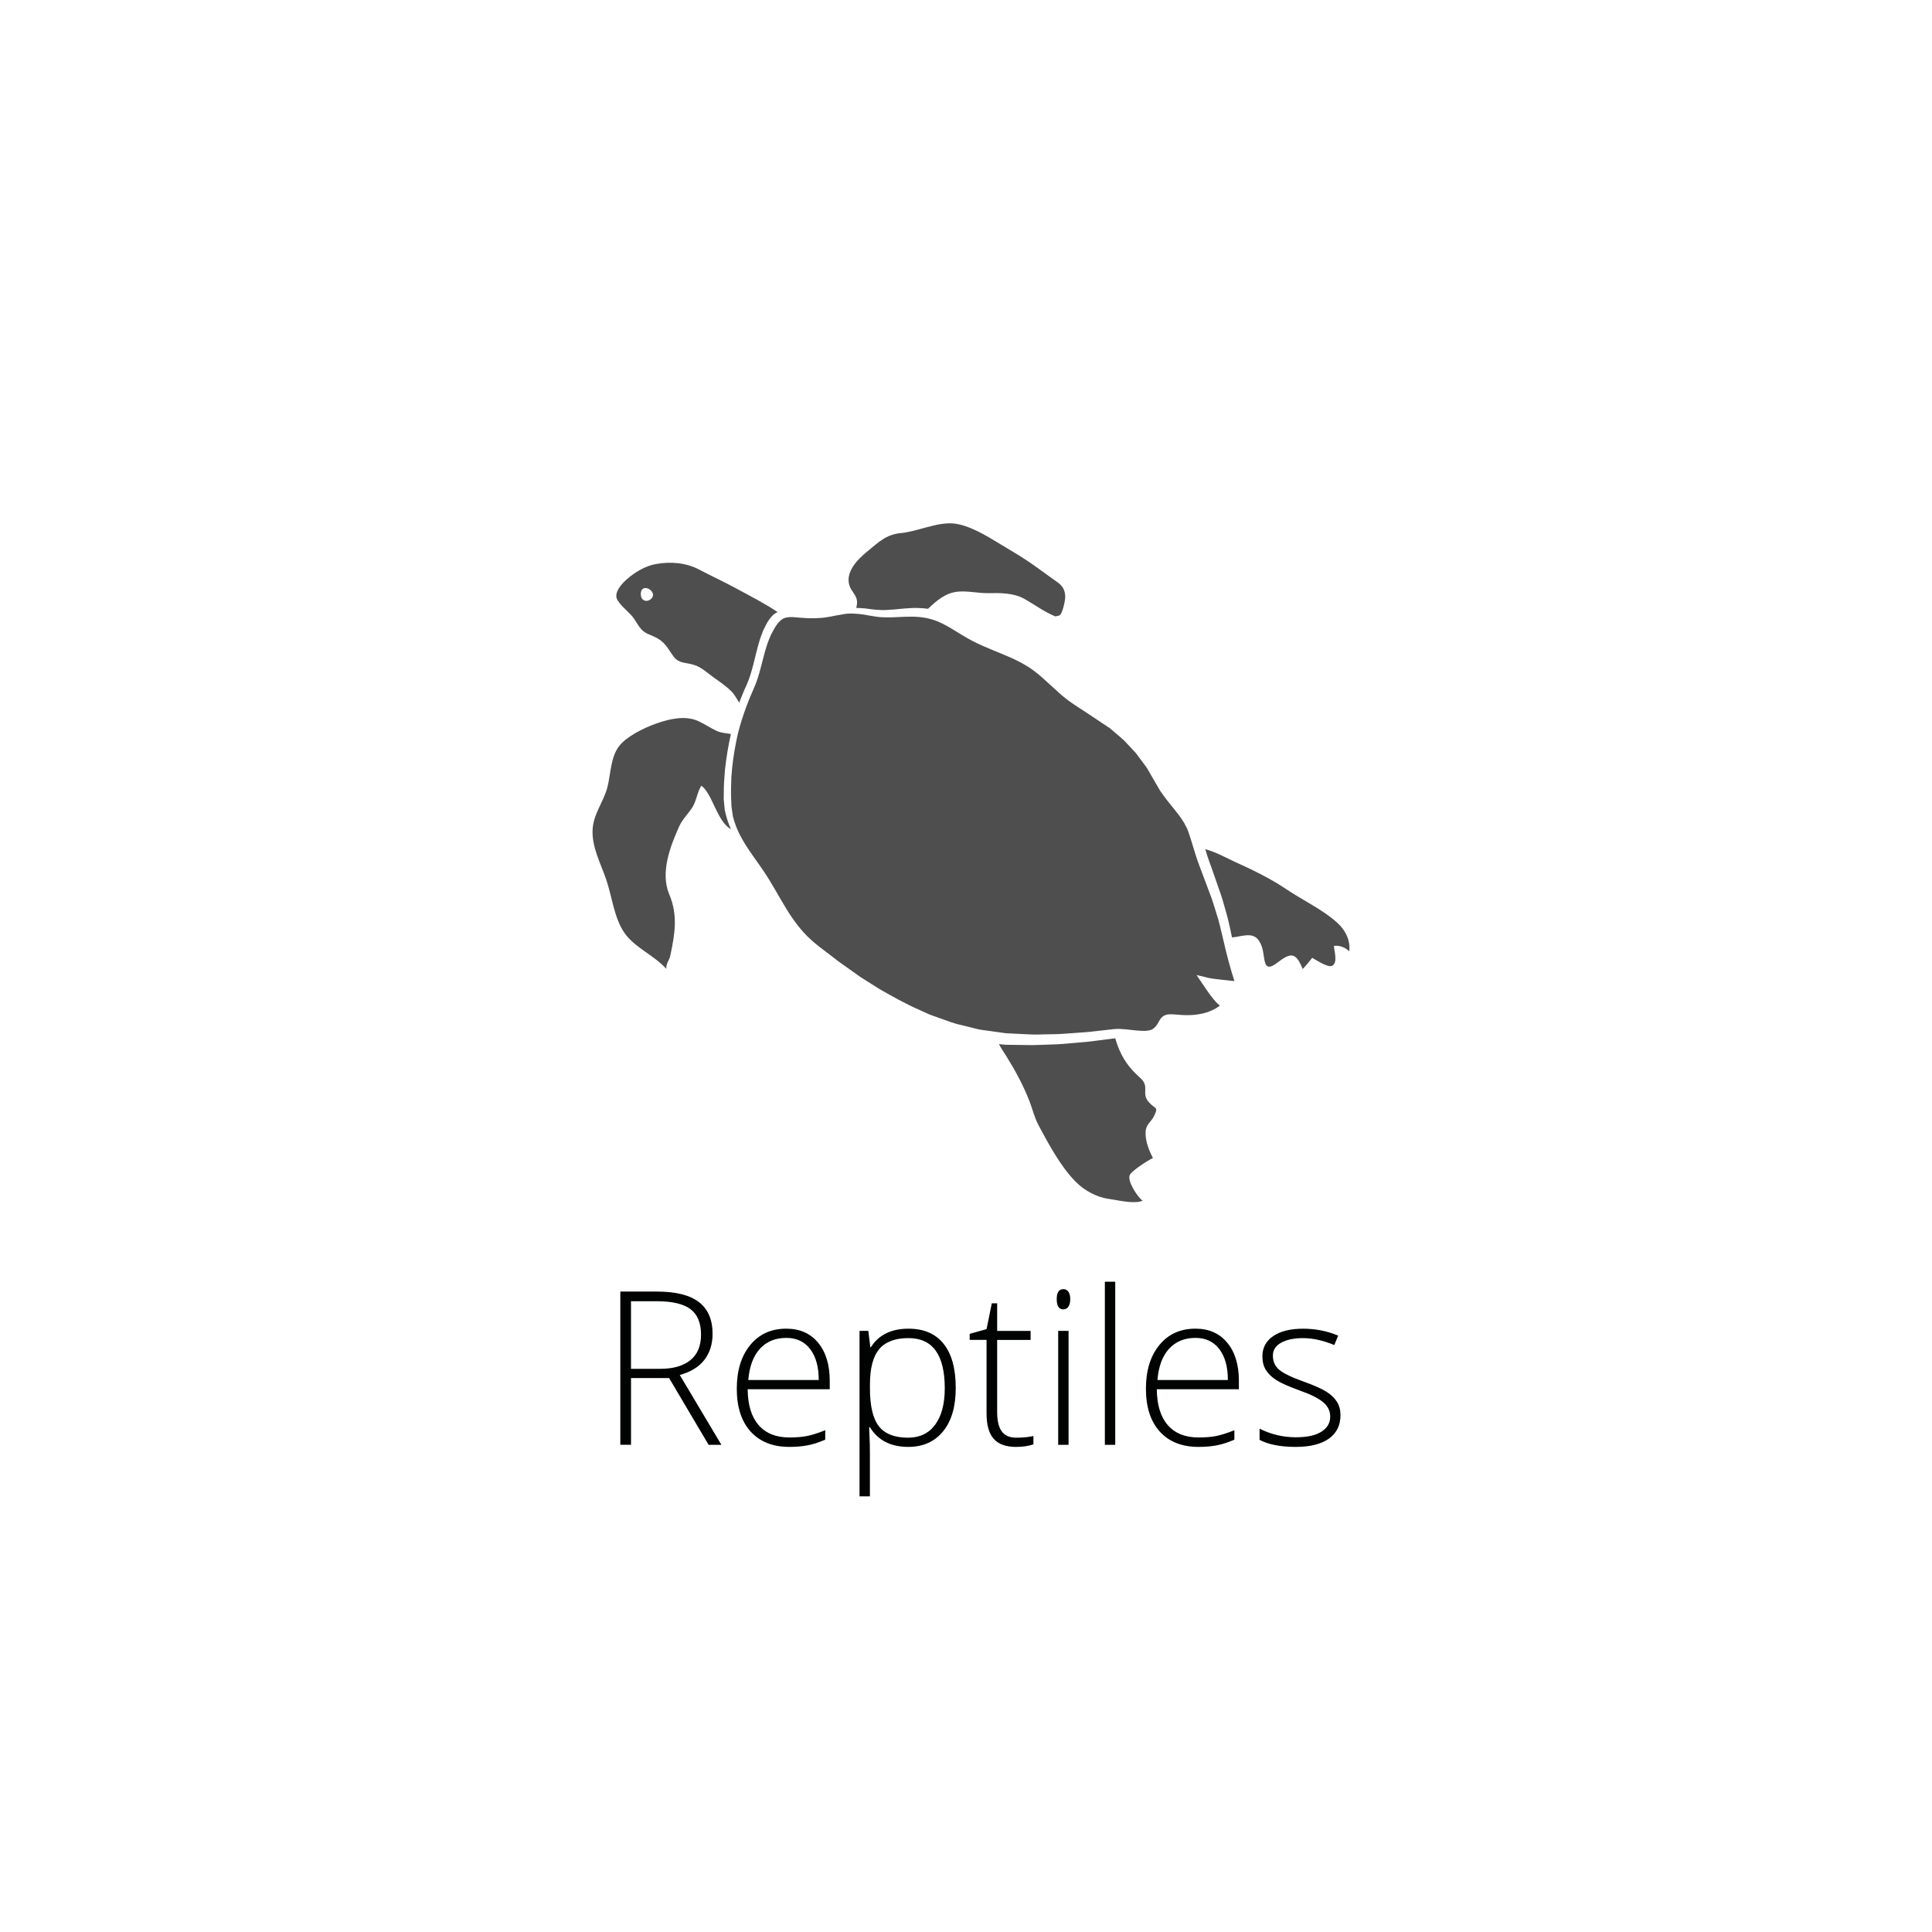 <?xml version="1.0" encoding="utf-8"?>
<!-- Generator: Adobe Illustrator 16.0.0, SVG Export Plug-In . SVG Version: 6.00 Build 0)  -->
<!DOCTYPE svg PUBLIC "-//W3C//DTD SVG 1.1//EN" "http://www.w3.org/Graphics/SVG/1.1/DTD/svg11.dtd">
<svg version="1.1" id="Capa_1" xmlns="http://www.w3.org/2000/svg" xmlns:xlink="http://www.w3.org/1999/xlink" x="0px" y="0px"
	 width="126px" height="126px" viewBox="0 0 126 126" enable-background="new 0 0 126 126" xml:space="preserve">
<g>
	<g>
		<g>
			<path fill="#4E4E4E" d="M47.27,52.844l-0.037-0.372c-0.012-0.127-0.029-0.236-0.035-0.383l0.006-0.375
				c-0.006-0.502,0.037-1,0.076-1.499c0.086-0.791,0.213-1.572,0.389-2.346c-0.307-0.051-0.65-0.07-0.93-0.2
				c-0.4-0.188-0.775-0.445-1.18-0.632c-0.842-0.394-1.873-0.163-2.732,0.14c-0.945,0.331-1.955,0.879-2.412,1.435
				c-0.594,0.72-0.58,1.848-0.797,2.711c-0.244,0.969-0.922,1.746-0.971,2.794c-0.053,1.126,0.525,2.191,0.883,3.228
				c0.381,1.102,0.516,2.503,1.182,3.478c0.67,0.979,1.953,1.476,2.74,2.363c-0.012-0.368,0.197-0.542,0.268-0.882
				c0.303-1.433,0.498-2.624-0.074-3.98c-0.596-1.418,0.066-3.139,0.658-4.447c0.207-0.458,0.605-0.827,0.867-1.254
				c0.264-0.427,0.305-0.996,0.572-1.38c0.725,0.521,1.004,2.309,1.926,2.838c-0.119-0.275-0.227-0.56-0.305-0.858L47.27,52.844z"/>
			<path fill="#4E4E4E" d="M49.527,41.813c0.063-0.243,0.17-0.478,0.258-0.718c0.115-0.22,0.215-0.459,0.367-0.67
				c0.137-0.201,0.316-0.403,0.563-0.506c-0.846-0.571-1.773-1.038-2.662-1.521c-0.799-0.437-1.643-0.825-2.451-1.249
				c-0.861-0.458-1.869-0.534-2.818-0.365c-0.713,0.126-1.385,0.538-1.924,1.012c-0.33,0.291-0.859,0.883-0.594,1.332
				c0.285,0.482,0.783,0.778,1.096,1.238c0.266,0.391,0.412,0.761,0.869,0.967c0.408,0.182,0.715,0.276,1.045,0.601
				c0.283,0.278,0.439,0.612,0.682,0.919c0.322,0.409,0.758,0.354,1.217,0.485c0.424,0.121,0.701,0.327,1.043,0.597
				c0.496,0.393,1.047,0.715,1.494,1.166c0.176,0.18,0.332,0.457,0.498,0.723c0.146-0.38,0.297-0.758,0.471-1.126
				C49.09,43.784,49.229,42.779,49.527,41.813z M42.424,39.091c-0.182,0.144-0.443,0.128-0.566-0.068
				c-0.049-0.077-0.076-0.245-0.068-0.333C41.85,37.923,43.008,38.628,42.424,39.091z"/>
			<path fill="#4E4E4E" d="M57.883,39.778c0.484-0.019,0.982-0.096,1.502-0.119c0.248-0.019,0.549-0.01,0.799,0.007
				c0.117,0.014,0.211,0.02,0.34,0.038c0.568-0.539,1.143-1.051,1.988-1.122c0.611-0.051,1.309,0.113,1.949,0.102
				c0.766-0.015,1.639-0.02,2.318,0.358c0.682,0.378,1.313,0.859,2.047,1.158c0.037-0.002,0.246-0.056,0.258-0.059
				c0.211-0.073,0.387-1.001,0.387-1.195c0-0.473-0.172-0.745-0.547-1.005c-0.689-0.477-1.367-1.005-2.08-1.47
				c-0.561-0.366-1.135-0.693-1.703-1.04c-0.828-0.507-1.951-1.187-2.941-1.289c-1.088-0.109-2.354,0.523-3.453,0.625
				c-0.955,0.088-1.453,0.598-2.193,1.204c-0.639,0.521-1.469,1.368-1.139,2.266c0.121,0.322,0.412,0.563,0.471,0.913
				c0.027,0.159-0.002,0.325-0.045,0.496c0.195,0.004,0.391,0.015,0.58,0.034C56.93,39.751,57.396,39.811,57.883,39.778z"/>
			<path fill="#4E4E4E" d="M71.549,67.864c-0.492,0.072-0.988,0.114-1.486,0.154c-0.496,0.044-0.992,0.092-1.494,0.101
				c-0.498,0.009-1.002,0.049-1.5,0.038l-1.496-0.021l-0.426-0.042c0.148,0.28,0.34,0.556,0.502,0.817
				c0.572,0.92,1.096,1.888,1.488,2.899c0.207,0.531,0.324,1.071,0.594,1.576c0.65,1.212,1.426,2.664,2.391,3.654
				c0.564,0.579,1.371,1.035,2.172,1.146c0.615,0.085,1.639,0.353,2.223,0.127c-0.34-0.271-1-1.265-0.84-1.669
				c0.113-0.284,1.203-0.979,1.516-1.121c-0.268-0.512-0.498-1.1-0.48-1.68c0.02-0.548,0.363-0.653,0.561-1.077
				c0.293-0.621,0.076-0.4-0.352-0.889c-0.533-0.607,0.117-0.985-0.588-1.609c-0.699-0.616-1.123-1.221-1.445-2.077
				c-0.064-0.173-0.111-0.33-0.154-0.476c-0.145,0.016-0.293,0.039-0.441,0.055L71.549,67.864z"/>
			<path fill="#4E4E4E" d="M87.229,60.195c-0.961-0.88-2.258-1.473-3.34-2.204c-1.068-0.721-2.232-1.276-3.4-1.806
				c-0.455-0.207-1.197-0.624-1.887-0.804l0.037,0.117c0.133,0.474,0.326,0.939,0.484,1.413l0.504,1.442
				c0.16,0.481,0.279,0.966,0.422,1.45c0.119,0.457,0.203,0.891,0.299,1.333c0.082-0.005,0.164-0.017,0.246-0.03
				c0.832-0.153,1.361-0.293,1.693,0.616c0.256,0.711,0.018,1.83,1.006,1.07c0.885-0.68,1.219-0.709,1.664,0.403
				c0.223-0.222,0.43-0.485,0.621-0.727c0.258,0.132,1.018,0.658,1.299,0.519c0.396-0.199,0.123-0.995,0.119-1.298
				c0.359-0.048,0.74,0.096,1.002,0.354C88.076,61.32,87.75,60.67,87.229,60.195z"/>
			<path fill="#4E4E4E" d="M79.811,61.421c-0.027-0.114-0.055-0.228-0.082-0.345c-0.09-0.374-0.176-0.75-0.273-1.102
				c-0.152-0.479-0.287-0.966-0.453-1.432l-0.523-1.394c-0.172-0.476-0.367-0.94-0.516-1.431l-0.125-0.411l-0.1-0.325l-0.115-0.368
				l-0.111-0.33c-0.072-0.262-0.191-0.413-0.285-0.616c-0.131-0.194-0.248-0.394-0.404-0.583c-0.289-0.387-0.627-0.765-0.936-1.192
				c-0.076-0.107-0.156-0.212-0.229-0.324l-0.205-0.353l-0.373-0.641c-0.131-0.214-0.242-0.451-0.389-0.638l-0.426-0.569
				c-0.072-0.095-0.137-0.195-0.213-0.286l-0.25-0.265l-0.494-0.527c-0.178-0.167-0.367-0.316-0.549-0.474l-0.273-0.234
				c-0.041-0.034-0.104-0.091-0.127-0.104l-0.158-0.104l-1.254-0.837c-0.428-0.284-0.84-0.536-1.277-0.851
				c-0.197-0.161-0.393-0.305-0.588-0.484l-0.572-0.521c-0.367-0.34-0.729-0.677-1.107-0.95c-0.102-0.071-0.205-0.153-0.303-0.214
				l-0.299-0.177c-0.191-0.121-0.422-0.224-0.633-0.334c-0.883-0.411-1.836-0.733-2.77-1.215c-0.934-0.487-1.703-1.123-2.602-1.387
				l-0.336-0.09l-0.355-0.057c-0.061-0.006-0.113-0.01-0.168-0.016c-0.176-0.016-0.346-0.026-0.539-0.022
				c-0.486-0.003-0.986,0.046-1.506,0.046c-0.26-0.005-0.521-0.008-0.785-0.053c-0.27-0.033-0.494-0.082-0.748-0.127
				c-0.209-0.029-0.418-0.053-0.625-0.063c-0.271-0.016-0.541-0.009-0.813,0.051c-0.49,0.073-0.971,0.214-1.5,0.234
				c-0.514,0.038-1.021-0.001-1.527-0.046c-0.213-0.019-0.42-0.028-0.613,0.015c-0.031,0.006-0.063,0.012-0.092,0.023
				c-0.217,0.071-0.387,0.249-0.529,0.445c-0.148,0.194-0.248,0.425-0.375,0.643c-0.09,0.229-0.197,0.451-0.268,0.692
				c-0.311,0.948-0.457,1.959-0.883,2.883c-0.178,0.389-0.336,0.785-0.482,1.184c-0.195,0.532-0.367,1.068-0.508,1.616
				c-0.047,0.197-0.092,0.395-0.129,0.594c-0.158,0.773-0.268,1.553-0.318,2.34c-0.016,0.492-0.037,0.987-0.01,1.479l0.014,0.371
				c0.008,0.101,0.031,0.238,0.047,0.356l0.055,0.369l0.102,0.339c0.117,0.375,0.283,0.732,0.475,1.079
				c0.279,0.499,0.613,0.975,0.953,1.45c0.289,0.406,0.576,0.822,0.842,1.254c0.256,0.422,0.508,0.86,0.756,1.288
				c0.49,0.857,1.02,1.67,1.684,2.347c0.34,0.338,0.693,0.629,1.102,0.933l0.592,0.452c0.193,0.155,0.391,0.306,0.592,0.445
				l1.199,0.851l1.244,0.789c0.852,0.484,1.705,0.97,2.605,1.36c0.223,0.1,0.445,0.208,0.67,0.306l0.689,0.247
				c0.463,0.164,0.918,0.347,1.398,0.444l0.713,0.178c0.24,0.061,0.475,0.129,0.721,0.15l0.82,0.114l0.639,0.089l1.482,0.073
				c0.496,0.034,0.984-0.007,1.48-0.008c0.492,0,0.986-0.04,1.482-0.078c0.49-0.032,0.986-0.067,1.479-0.13l0.74-0.083
				c0.131-0.011,0.264-0.03,0.4-0.044c0.115-0.011,0.234-0.019,0.359-0.012c0.51,0.02,1,0.114,1.484,0.127
				c0.236,0.008,0.488-0.013,0.648-0.105c0.211-0.13,0.311-0.288,0.434-0.52c0.061-0.108,0.139-0.244,0.273-0.333
				c0.135-0.09,0.285-0.114,0.42-0.122c0.281-0.01,0.514,0.032,0.766,0.044c0.887,0.063,1.826-0.082,2.51-0.609
				c-0.092-0.078-0.18-0.157-0.26-0.243c-0.127-0.141-0.244-0.284-0.355-0.435c-0.223-0.297-0.42-0.606-0.621-0.897l-0.285-0.419
				l0.566,0.129c0.012,0.003,0.021,0.007,0.031,0.011l0.059,0.017c0.037,0.014,0.088,0.022,0.131,0.031
				c0.094,0.018,0.189,0.035,0.285,0.048c0.193,0.028,0.391,0.052,0.588,0.072l0.594,0.063l0.217,0.021
				C80.232,63.134,80.004,62.274,79.811,61.421z"/>
		</g>
	</g>
	<g>
		<path fill="#010202" d="M41.153,89.872v4.354h-0.697v-9.994h2.379c1.239,0,2.155,0.229,2.748,0.688s0.889,1.146,0.889,2.067
			c0,0.67-0.177,1.235-0.53,1.695c-0.353,0.46-0.89,0.791-1.609,0.991l2.714,4.553h-0.834l-2.577-4.354H41.153z M41.153,89.271
			h1.907c0.843,0,1.497-0.188,1.962-0.563s0.697-0.932,0.697-1.665c0-0.761-0.228-1.314-0.684-1.661s-1.198-0.52-2.229-0.52h-1.654
			V89.271z"/>
		<path fill="#010202" d="M51.482,94.363c-1.08,0-1.922-0.333-2.526-0.998c-0.604-0.665-0.905-1.598-0.905-2.796
			c0-1.185,0.292-2.134,0.875-2.847c0.583-0.714,1.369-1.07,2.358-1.07c0.875,0,1.565,0.306,2.071,0.916s0.759,1.44,0.759,2.488
			v0.547h-5.353c0.009,1.021,0.247,1.8,0.714,2.338c0.468,0.538,1.137,0.807,2.007,0.807c0.424,0,0.796-0.029,1.117-0.089
			s0.729-0.187,1.221-0.383v0.615c-0.419,0.183-0.807,0.307-1.162,0.372C52.303,94.33,51.911,94.363,51.482,94.363z M51.284,87.254
			c-0.716,0-1.29,0.236-1.723,0.708s-0.686,1.151-0.759,2.04h4.594c0-0.861-0.187-1.534-0.561-2.02S51.945,87.254,51.284,87.254z"/>
		<path fill="#010202" d="M59.235,94.363c-1.144,0-1.978-0.429-2.502-1.285h-0.048l0.021,0.574c0.019,0.337,0.027,0.706,0.027,1.107
			v2.83h-0.677V86.796h0.574l0.13,1.06h0.041c0.511-0.802,1.326-1.203,2.447-1.203c1.003,0,1.767,0.329,2.293,0.988
			c0.526,0.658,0.79,1.616,0.79,2.874c0,1.222-0.277,2.168-0.831,2.841C60.947,94.027,60.192,94.363,59.235,94.363z M59.222,93.762
			c0.761,0,1.35-0.282,1.767-0.848s0.626-1.355,0.626-2.372c0-2.183-0.788-3.274-2.365-3.274c-0.866,0-1.502,0.238-1.907,0.715
			c-0.405,0.476-0.608,1.252-0.608,2.327v0.219c0,1.162,0.194,1.991,0.584,2.488S58.342,93.762,59.222,93.762z"/>
		<path fill="#010202" d="M66.275,93.762c0.429,0,0.802-0.036,1.121-0.109v0.547c-0.328,0.109-0.706,0.164-1.135,0.164
			c-0.656,0-1.141-0.176-1.453-0.526c-0.312-0.351-0.468-0.902-0.468-1.654v-4.799H63.24v-0.396l1.101-0.308l0.342-1.682h0.349
			v1.798h2.181v0.588h-2.181v4.703c0,0.569,0.101,0.991,0.301,1.265S65.847,93.762,66.275,93.762z"/>
		<path fill="#010202" d="M68.917,84.731c0-0.438,0.144-0.656,0.431-0.656c0.142,0,0.252,0.057,0.331,0.171
			c0.08,0.114,0.12,0.275,0.12,0.485c0,0.205-0.04,0.367-0.12,0.485c-0.079,0.118-0.189,0.178-0.331,0.178
			C69.061,85.395,68.917,85.174,68.917,84.731z M69.689,94.227h-0.677v-7.431h0.677V94.227z"/>
		<path fill="#010202" d="M72.733,94.227h-0.677V83.59h0.677V94.227z"/>
		<path fill="#010202" d="M78.165,94.363c-1.08,0-1.922-0.333-2.526-0.998c-0.604-0.665-0.905-1.598-0.905-2.796
			c0-1.185,0.292-2.134,0.875-2.847c0.583-0.714,1.369-1.07,2.358-1.07c0.875,0,1.565,0.306,2.071,0.916s0.759,1.44,0.759,2.488
			v0.547h-5.353c0.009,1.021,0.247,1.8,0.714,2.338c0.468,0.538,1.137,0.807,2.007,0.807c0.424,0,0.796-0.029,1.117-0.089
			s0.729-0.187,1.221-0.383v0.615c-0.419,0.183-0.807,0.307-1.162,0.372C78.985,94.33,78.594,94.363,78.165,94.363z M77.967,87.254
			c-0.716,0-1.29,0.236-1.723,0.708s-0.686,1.151-0.759,2.04h4.594c0-0.861-0.187-1.534-0.561-2.02S78.628,87.254,77.967,87.254z"/>
		<path fill="#010202" d="M87.423,92.292c0,0.665-0.253,1.177-0.759,1.535c-0.506,0.357-1.224,0.536-2.153,0.536
			c-0.993,0-1.782-0.152-2.365-0.458v-0.731c0.747,0.374,1.536,0.561,2.365,0.561c0.733,0,1.291-0.122,1.671-0.365
			c0.381-0.244,0.571-0.569,0.571-0.975c0-0.374-0.151-0.688-0.455-0.943c-0.303-0.255-0.801-0.506-1.493-0.752
			c-0.743-0.269-1.265-0.5-1.565-0.693c-0.301-0.194-0.527-0.413-0.681-0.656c-0.152-0.244-0.229-0.542-0.229-0.893
			c0-0.556,0.233-0.996,0.7-1.319c0.468-0.323,1.12-0.485,1.959-0.485c0.802,0,1.563,0.15,2.283,0.451l-0.253,0.615
			c-0.729-0.301-1.406-0.451-2.03-0.451c-0.606,0-1.087,0.101-1.442,0.301s-0.533,0.479-0.533,0.834c0,0.388,0.138,0.697,0.413,0.93
			c0.276,0.232,0.815,0.492,1.617,0.779c0.67,0.241,1.157,0.459,1.463,0.653c0.306,0.193,0.534,0.413,0.687,0.659
			C87.347,91.67,87.423,91.959,87.423,92.292z"/>
	</g>
</g>
<g id="Grabar_-_Gris_1_">
</g>
<g id="Grabar_-_Gris">
</g>
</svg>
